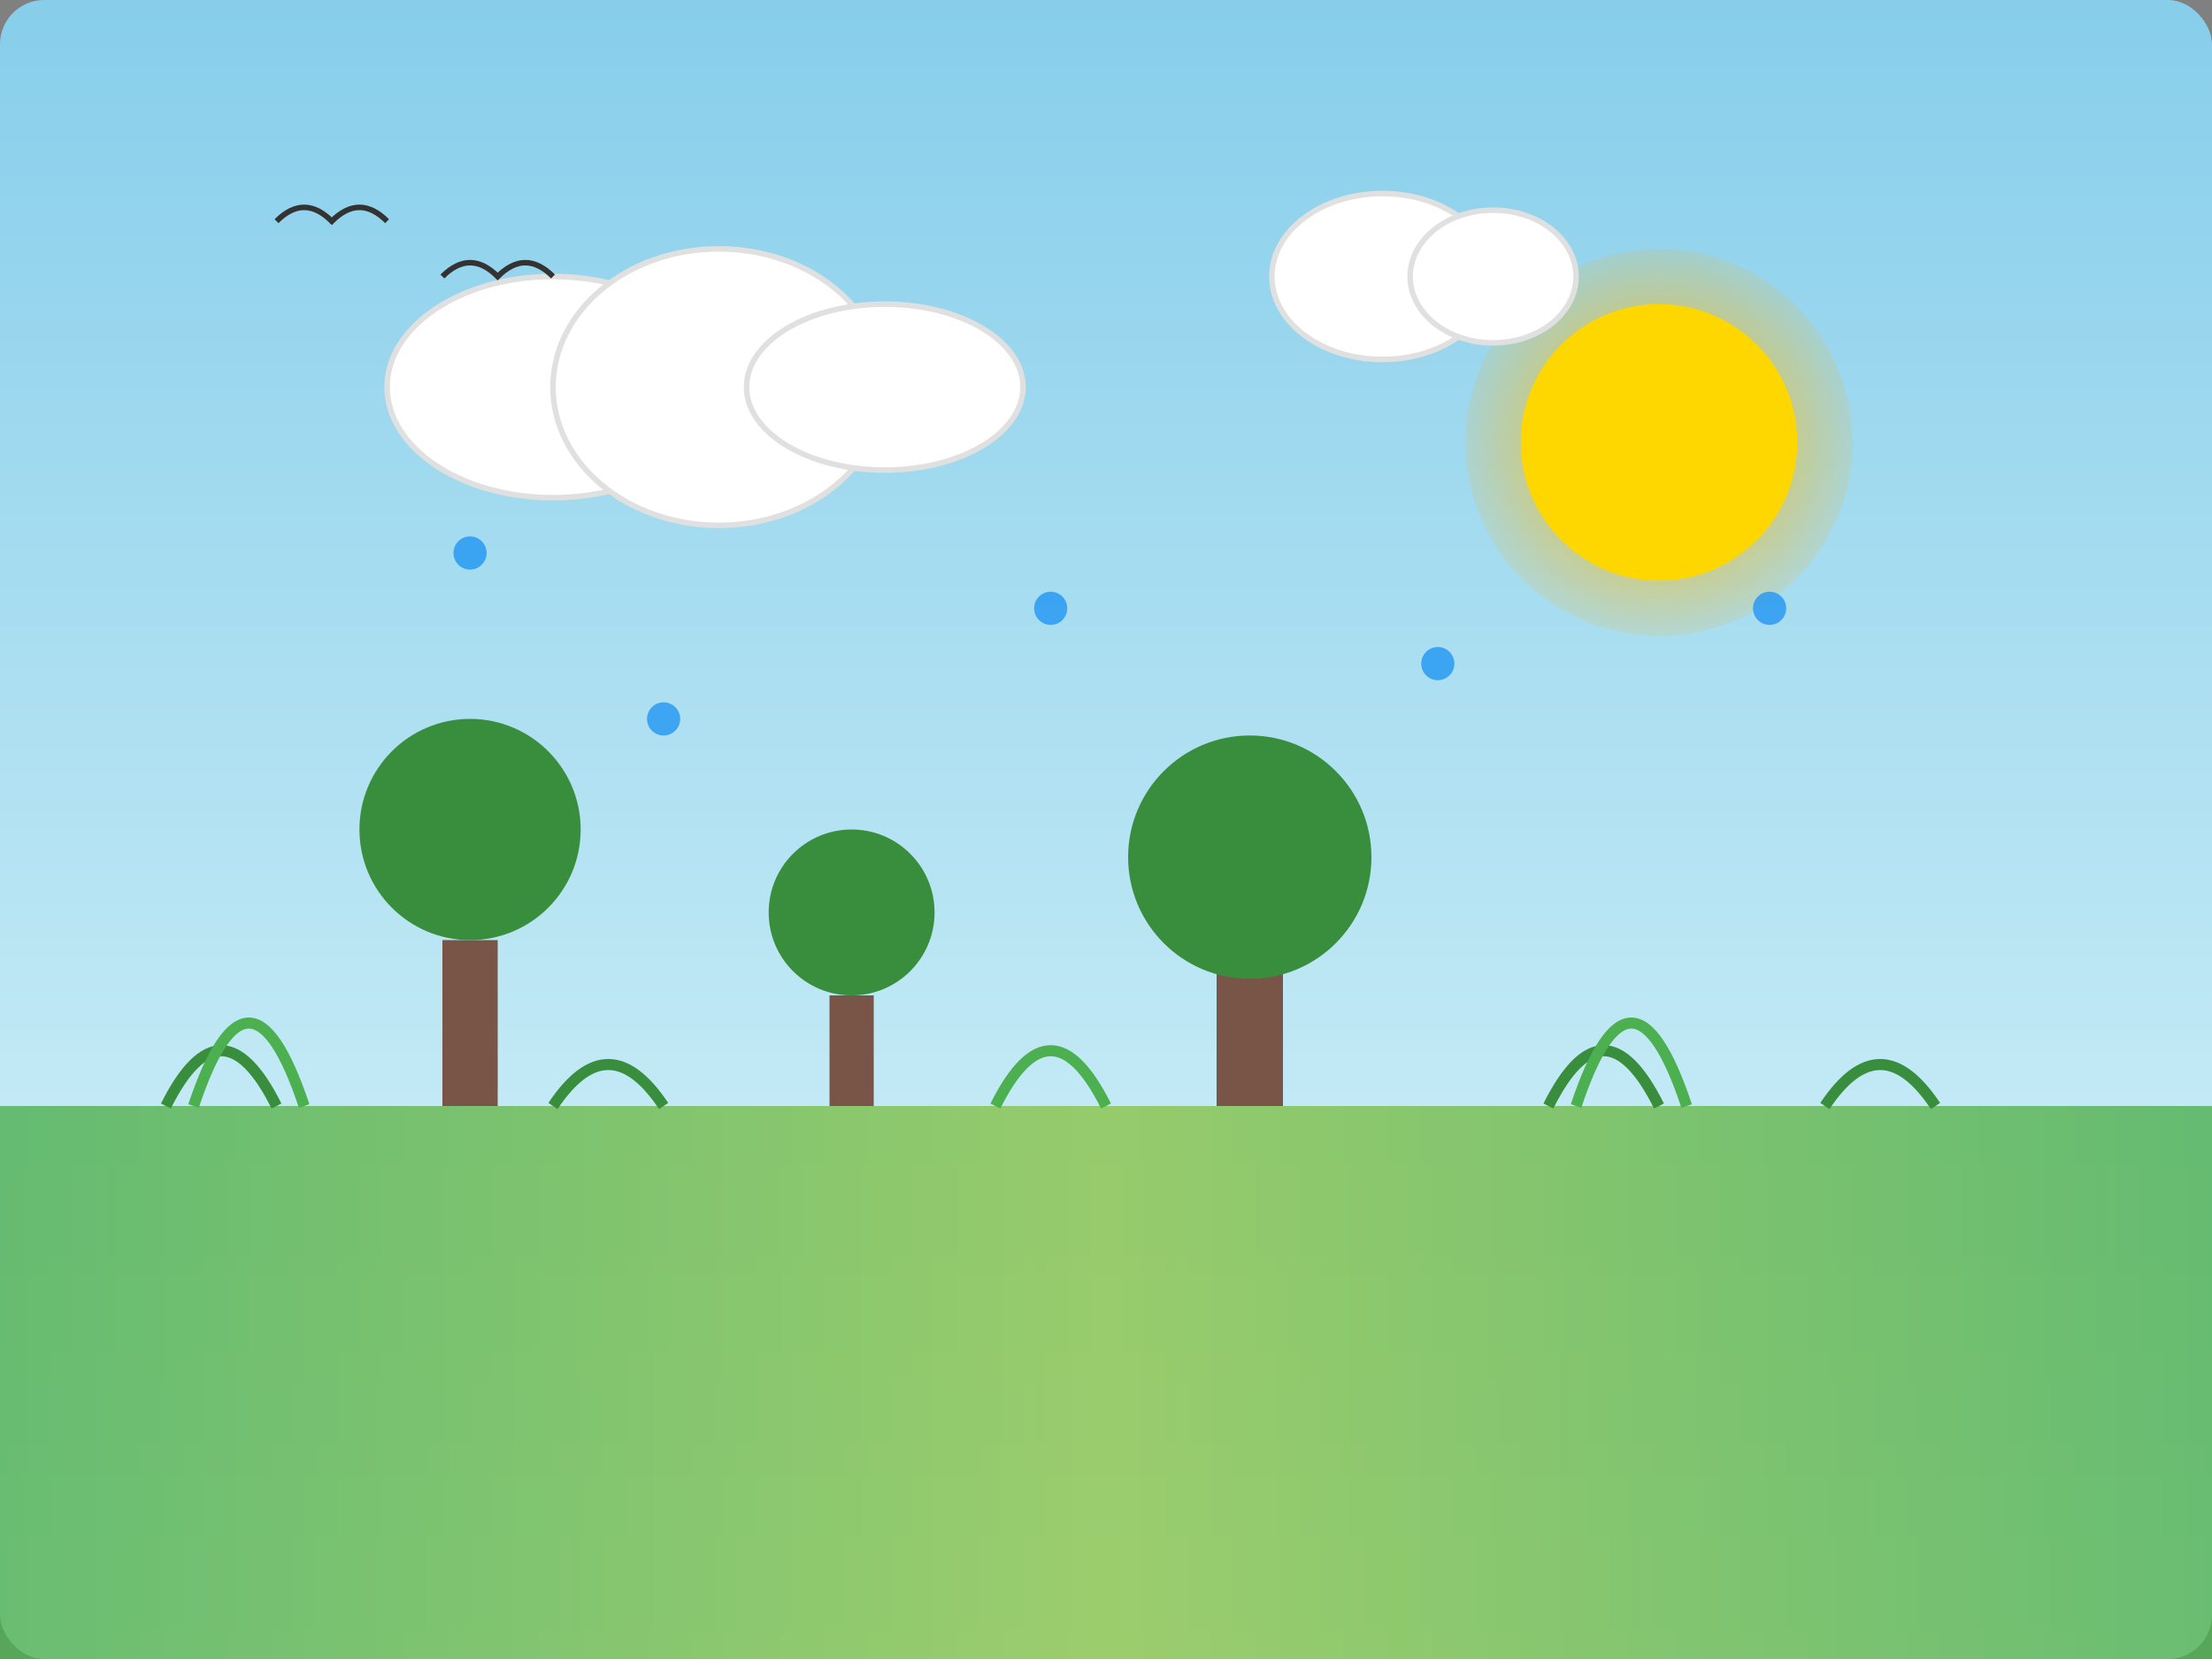 <?xml version="1.0" encoding="UTF-8"?>
<svg width="400" height="300" viewBox="0 0 400 300" xmlns="http://www.w3.org/2000/svg">
  <rect x="0" y="0" width="400" height="300" fill="#808080" stroke="none"/>
  <!-- Background with gradient -->
  <defs>
    <linearGradient id="skyGradient" x1="0%" y1="0%" x2="0%" y2="100%">
      <stop offset="0%" stop-color="#87CEEB" />
      <stop offset="100%" stop-color="#E0F7FA" />
    </linearGradient>
    <radialGradient id="sunGlow" cx="300" cy="80" r="40" gradientUnits="userSpaceOnUse">
      <stop offset="0%" stop-color="#FFD700" />
      <stop offset="100%" stop-color="#FFA500" stop-opacity="0" />
    </radialGradient>
  </defs>

  <rect width="400" height="300" fill="url(#skyGradient)" rx="8" ry="8"/>

  <!-- Sun with enhanced animation -->
  <circle cx="300" cy="80" r="35" fill="url(#sunGlow)">
    <animate attributeName="r" values="35;38;35" dur="2s" repeatCount="indefinite" />
  </circle>
  <circle cx="300" cy="80" r="25" fill="#FFD700">
    <animate attributeName="opacity" values="0.8;1;0.8" dur="1.5s" repeatCount="indefinite" />
    <animate attributeName="r" values="25;27;25" dur="2s" repeatCount="indefinite" />
  </circle>

  <!-- Clouds with enhanced animation -->
  <g fill="#ffffff" stroke="#e0e0e0" stroke-width="1">
    <!-- Cloud 1 -->
    <ellipse cx="100" cy="70" rx="30" ry="20">
      <animate attributeName="cx" values="100;120;100" dur="8s" repeatCount="indefinite" />
    </ellipse>
    <ellipse cx="130" cy="70" rx="30" ry="25">
      <animate attributeName="cx" values="130;150;130" dur="8s" repeatCount="indefinite" />
    </ellipse>
    <ellipse cx="160" cy="70" rx="25" ry="15">
      <animate attributeName="cx" values="160;180;160" dur="8s" repeatCount="indefinite" />
    </ellipse>

    <!-- Cloud 2 -->
    <ellipse cx="250" cy="50" rx="20" ry="15">
      <animate attributeName="cx" values="250;240;250" dur="10s" repeatCount="indefinite" />
    </ellipse>
    <ellipse cx="270" cy="50" rx="15" ry="12">
      <animate attributeName="cx" values="270;260;270" dur="10s" repeatCount="indefinite" />
    </ellipse>
  </g>

  <!-- Ground with gradient -->
  <defs>
    <linearGradient id="groundGradient" x1="0%" y1="0%" x2="100%" y2="0%">
      <stop offset="0%" stop-color="#4CAF50" />
      <stop offset="50%" stop-color="#8BC34A" />
      <stop offset="100%" stop-color="#4CAF50" />
    </linearGradient>
  </defs>
  <rect x="0" y="200" width="400" height="100" fill="url(#groundGradient)" opacity="0.8"/>

  <!-- Trees with enhanced animation -->
  <g>
    <!-- Tree 1 -->
    <rect x="80" y="170" width="10" height="30" fill="#795548">
      <animate attributeName="height" values="30;31;30" dur="3s" repeatCount="indefinite" />
    </rect>
    <circle cx="85" cy="150" r="20" fill="#388E3C">
      <animate attributeName="r" values="20;23;20" dur="3s" repeatCount="indefinite" />
      <animate attributeName="cy" values="150;148;150" dur="3s" repeatCount="indefinite" />
    </circle>

    <!-- Tree 2 -->
    <rect x="150" y="180" width="8" height="20" fill="#795548">
      <animate attributeName="height" values="20;21;20" dur="4s" repeatCount="indefinite" />
    </rect>
    <circle cx="154" cy="165" r="15" fill="#388E3C">
      <animate attributeName="r" values="15;18;15" dur="4s" repeatCount="indefinite" />
      <animate attributeName="cy" values="165;163;165" dur="4s" repeatCount="indefinite" />
    </circle>

    <!-- Tree 3 -->
    <rect x="220" y="175" width="12" height="25" fill="#795548">
      <animate attributeName="height" values="25;26;25" dur="5s" repeatCount="indefinite" />
    </rect>
    <circle cx="226" cy="155" r="22" fill="#388E3C">
      <animate attributeName="r" values="22;25;22" dur="5s" repeatCount="indefinite" />
      <animate attributeName="cy" values="155;153;155" dur="5s" repeatCount="indefinite" />
    </circle>
  </g>

  <!-- Plants with enhanced animation -->
  <g>
    <path d="M30,200 Q40,180 50,200" stroke="#388E3C" stroke-width="2" fill="none">
      <animate attributeName="d" values="M30,200 Q40,180 50,200;M30,200 Q40,170 50,200;M30,200 Q40,180 50,200" dur="2s" repeatCount="indefinite" />
    </path>
    <path d="M35,200 Q45,170 55,200" stroke="#4CAF50" stroke-width="2" fill="none">
      <animate attributeName="d" values="M35,200 Q45,170 55,200;M35,200 Q45,160 55,200;M35,200 Q45,170 55,200" dur="2.5s" repeatCount="indefinite" />
    </path>

    <path d="M280,200 Q290,180 300,200" stroke="#388E3C" stroke-width="2" fill="none">
      <animate attributeName="d" values="M280,200 Q290,180 300,200;M280,200 Q290,170 300,200;M280,200 Q290,180 300,200" dur="2.2s" repeatCount="indefinite" />
    </path>
    <path d="M285,200 Q295,170 305,200" stroke="#4CAF50" stroke-width="2" fill="none">
      <animate attributeName="d" values="M285,200 Q295,170 305,200;M285,200 Q295,160 305,200;M285,200 Q295,170 305,200" dur="2.7s" repeatCount="indefinite" />
    </path>
  </g>

  <!-- More plants -->
  <g>
    <path d="M100,200 Q110,185 120,200" stroke="#388E3C" stroke-width="2" fill="none">
      <animate attributeName="d" values="M100,200 Q110,185 120,200;M100,200 Q110,175 120,200;M100,200 Q110,185 120,200" dur="2.3s" repeatCount="indefinite" />
    </path>
    <path d="M180,200 Q190,180 200,200" stroke="#4CAF50" stroke-width="2" fill="none">
      <animate attributeName="d" values="M180,200 Q190,180 200,200;M180,200 Q190,170 200,200;M180,200 Q190,180 200,200" dur="2.1s" repeatCount="indefinite" />
    </path>
    <path d="M330,200 Q340,185 350,200" stroke="#388E3C" stroke-width="2" fill="none">
      <animate attributeName="d" values="M330,200 Q340,185 350,200;M330,200 Q340,175 350,200;M330,200 Q340,185 350,200" dur="2.4s" repeatCount="indefinite" />
    </path>
  </g>

  <!-- Water droplets with enhanced animation -->
  <g>
    <circle cx="120" cy="130" r="3" fill="#2196F3" opacity="0.8">
      <animate attributeName="cy" values="130;200;130" dur="1.5s" begin="0.2s" repeatCount="indefinite" />
      <animate attributeName="opacity" values="0.8;0;0.8" dur="1.5s" begin="0.2s" repeatCount="indefinite" />
      <animate attributeName="r" values="3;2;3" dur="1.5s" begin="0.2s" repeatCount="indefinite" />
    </circle>
    <circle cx="190" cy="110" r="3" fill="#2196F3" opacity="0.8">
      <animate attributeName="cy" values="110;200;110" dur="1.8s" begin="0s" repeatCount="indefinite" />
      <animate attributeName="opacity" values="0.8;0;0.8" dur="1.8s" begin="0s" repeatCount="indefinite" />
      <animate attributeName="r" values="3;2;3" dur="1.8s" begin="0s" repeatCount="indefinite" />
    </circle>
    <circle cx="260" cy="120" r="3" fill="#2196F3" opacity="0.8">
      <animate attributeName="cy" values="120;200;120" dur="1.6s" begin="0.5s" repeatCount="indefinite" />
      <animate attributeName="opacity" values="0.8;0;0.8" dur="1.6s" begin="0.5s" repeatCount="indefinite" />
      <animate attributeName="r" values="3;2;3" dur="1.6s" begin="0.5s" repeatCount="indefinite" />
    </circle>
    <circle cx="85" cy="100" r="3" fill="#2196F3" opacity="0.8">
      <animate attributeName="cy" values="100;200;100" dur="1.7s" begin="0.7s" repeatCount="indefinite" />
      <animate attributeName="opacity" values="0.8;0;0.8" dur="1.7s" begin="0.7s" repeatCount="indefinite" />
      <animate attributeName="r" values="3;2;3" dur="1.7s" begin="0.7s" repeatCount="indefinite" />
    </circle>
    <circle cx="320" cy="110" r="3" fill="#2196F3" opacity="0.8">
      <animate attributeName="cy" values="110;200;110" dur="1.9s" begin="0.3s" repeatCount="indefinite" />
      <animate attributeName="opacity" values="0.8;0;0.8" dur="1.9s" begin="0.3s" repeatCount="indefinite" />
      <animate attributeName="r" values="3;2;3" dur="1.9s" begin="0.3s" repeatCount="indefinite" />
    </circle>
  </g>

  <!-- Birds -->
  <g>
    <path d="M50,40 Q55,35 60,40 Q65,35 70,40" stroke="#333" stroke-width="1" fill="none">
      <animate attributeName="d" values="M50,40 Q55,35 60,40 Q65,35 70,40;M50,45 Q55,40 60,45 Q65,40 70,45;M50,40 Q55,35 60,40 Q65,35 70,40" dur="2s" repeatCount="indefinite" />
      <animate attributeName="transform" type="translate" values="0,0; 330,0; 0,0" dur="20s" repeatCount="indefinite" />
    </path>
    <path d="M80,50 Q85,45 90,50 Q95,45 100,50" stroke="#333" stroke-width="1" fill="none">
      <animate attributeName="d" values="M80,50 Q85,45 90,50 Q95,45 100,50;M80,55 Q85,50 90,55 Q95,50 100,55;M80,50 Q85,45 90,50 Q95,45 100,50" dur="2s" repeatCount="indefinite" />
      <animate attributeName="transform" type="translate" values="0,0; 300,0; 0,0" dur="25s" repeatCount="indefinite" />
    </path>
  </g>
</svg>
